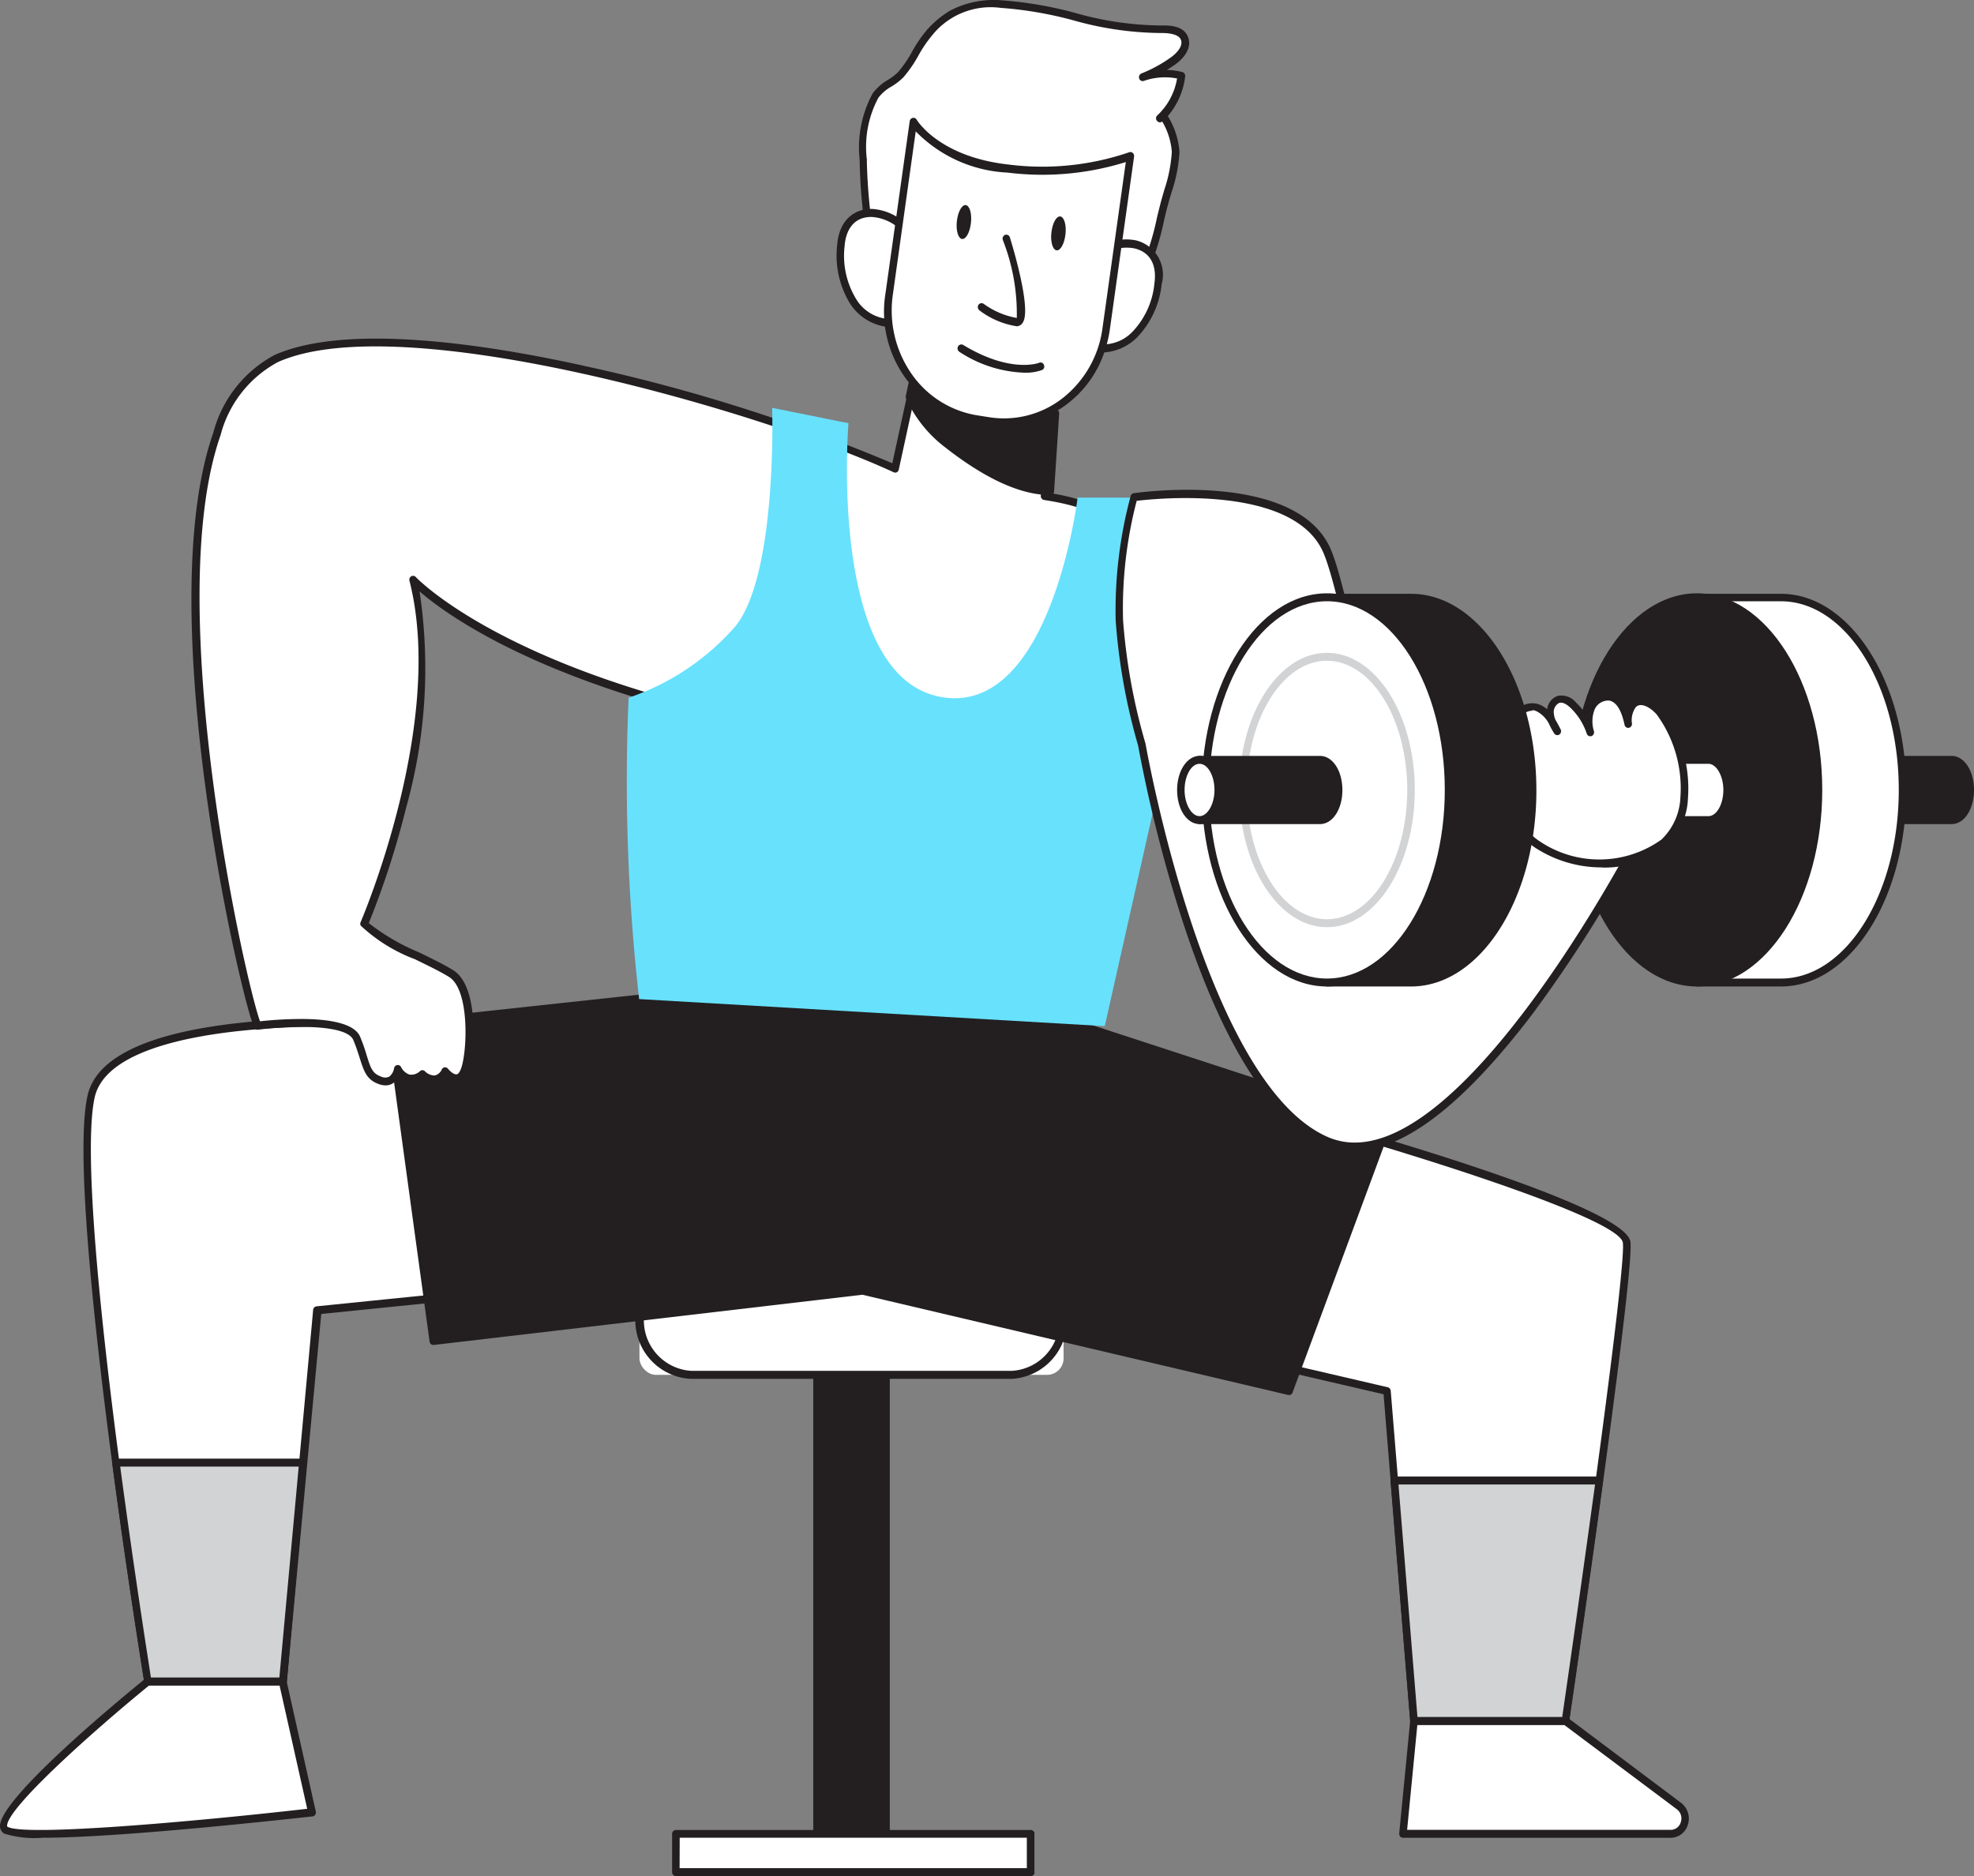 <svg xmlns="http://www.w3.org/2000/svg" width="82.215" height="78.143" viewBox="0 0 82.215 78.143">
  <rect x="0" y="0" width="82.215" height="78.143" fill="#808080" stroke="none"/>
  <g id="Group_36" data-name="Group 36" transform="translate(-7.111 -17.616)">
    <g id="_378_fitness_flatline" data-name="#378_fitness_flatline" transform="translate(7.111 17.616)">
      <rect id="Rectangle_134" data-name="Rectangle 134" width="2.877" height="20.36" transform="translate(34.027 56.022)" fill="#231f20"/>
      <path id="Path_357" data-name="Path 357" d="M22.42,40.843H19.544a.181.181,0,0,1-.156-.2V20.516a.181.181,0,0,1,.156-.2H22.42a.181.181,0,0,1,.156.2V40.652A.179.179,0,0,1,22.42,40.843Zm-2.721-.4h2.565V20.714H19.7Z" transform="translate(14.483 35.54)" fill="#231f20"/>
      <rect id="Rectangle_135" data-name="Rectangle 135" width="14.781" height="1.599" transform="translate(28.305 76.382)" fill="#fff"/>
      <path id="Path_358" data-name="Path 358" d="M32.433,27.332H17.651a.161.161,0,0,1-.156-.165V25.574a.161.161,0,0,1,.156-.165H32.433a.161.161,0,0,1,.156.165v1.6a.16.16,0,0,1-.156.159ZM17.8,27H32.268V25.733H17.807Z" transform="translate(10.498 50.811)" fill="#231f20"/>
      <rect id="Rectangle_136" data-name="Rectangle 136" width="17.664" height="4.533" rx="0.688" transform="translate(26.633 52.731)" fill="#fff"/>
      <path id="Path_359" data-name="Path 359" d="M32.7,24.183H19.295a2.436,2.436,0,0,1,0-4.864H32.681a2.436,2.436,0,0,1,0,4.864ZM19.314,19.649a2.105,2.105,0,0,0,0,4.2H32.7a2.105,2.105,0,0,0,0-4.2Z" transform="translate(9.462 33.247)" fill="#231f20"/>
      <path id="Path_360" data-name="Path 360" d="M40.686,32.674C40,37.679,39.273,42.688,39.273,42.688H32.966l-.819-10.015-.311-3.72-7.014-1.632,2.954-9.856s13.9,3.806,14.04,5.287C41.891,23.478,41.309,28.078,40.686,32.674Z" transform="translate(25.926 28.989)" fill="#fff"/>
      <path id="Path_361" data-name="Path 361" d="M39.374,42.97H33.067a.163.163,0,0,1-.156-.152L31.8,29.2,24.9,27.6a.16.16,0,0,1-.1-.08.178.178,0,0,1-.015-.132l2.954-9.856a.158.158,0,0,1,.19-.112c2.338.641,14.009,3.915,14.155,5.445.059.611-.311,3.866-1.136,9.949h0c-.676,4.956-1.407,9.965-1.416,10.015A.156.156,0,0,1,39.374,42.97Zm-6.164-.33h6.03c.125-.846.781-5.389,1.395-9.873h0c1.006-7.438,1.174-9.473,1.133-9.869-.093-.991-8.44-3.635-13.782-5.118l-2.858,9.536,6.849,1.593a.165.165,0,0,1,.121.145Zm7.577-9.85Z" transform="translate(25.824 28.872)" fill="#231f20"/>
      <path id="Path_362" data-name="Path 362" d="M28.237,27.382l-9,.912-.6,6.337L17.8,43.747H12.177s-.679-4.16-1.332-9.116C10.06,28.684,9.309,21.62,9.82,19.373c.934-4.091,14.451-2.937,14.451-2.937Z" transform="translate(-6.018 26.281)" fill="#fff"/>
      <path id="Path_363" data-name="Path 363" d="M17.909,44.035H12.284a.159.159,0,0,1-.153-.139c0-.04-.688-4.233-1.332-9.119-.756-5.719-1.557-13.022-1.024-15.321.95-4.18,14.059-3.112,14.632-3.063a.157.157,0,0,1,.134.106l3.954,10.94a.181.181,0,0,1,0,.145.174.174,0,0,1-.118.079l-8.872.9L18.071,43.886A.162.162,0,0,1,17.909,44.035Zm-5.495-.33H17.76l1.407-15.311a.161.161,0,0,1,.14-.149l8.8-.892L24.26,16.713a53.558,53.558,0,0,0-6.762-.056c-4.5.287-7.067,1.282-7.428,2.878-.4,1.778-.05,7.034,1.027,15.2C11.686,39.118,12.293,42.941,12.414,43.7Z" transform="translate(-6.125 26.165)" fill="#231f20"/>
      <path id="Path_364" data-name="Path 364" d="M24.084,15.993l-10.37,1.12,1.827,13.131L33.42,28.149l17.754,4.18,4.094-11.036-12.8-4.18Z" transform="translate(2.534 25.61)" fill="#231f20"/>
      <path id="Path_365" data-name="Path 365" d="M51.279,32.614h-.047L33.488,28.437,15.634,30.529a.158.158,0,0,1-.171-.139l-1.8-13.141a.159.159,0,0,1,.031-.126.141.141,0,0,1,.106-.063l10.37-1.12H24.2l18.367,1.117H42.6l12.8,4.18a.155.155,0,0,1,.1.085.171.171,0,0,1,0,.133L51.41,32.495A.156.156,0,0,1,51.279,32.614ZM33.534,28.1h.034l17.623,4.15,3.982-10.738L42.55,17.395,24.2,16.278l-10.2,1.1,1.781,12.8L33.531,28.1Z" transform="translate(2.429 25.49)" fill="#231f20"/>
      <path id="Path_366" data-name="Path 366" d="M31.545,14.974a14.3,14.3,0,0,0,1.037-3.218,9.745,9.745,0,0,0,.483-2.161c0-.139-.271-1.745-.669-1.384a2.886,2.886,0,0,0,.909-1.8,2.817,2.817,0,0,0-1.6.069,6.134,6.134,0,0,0,1.245-.661c.311-.211.623-.565.495-.928s-.623-.413-1.024-.4c-2.235.076-4.389-.962-6.625-1.047a3.791,3.791,0,0,0-2.048.4,3.913,3.913,0,0,0-.934.816c-.458.512-.725,1.239-1.18,1.725-.311.33-.763.449-1.052.866a4.707,4.707,0,0,0-.507,2.8c.016,1.6.358,3.218.336,4.784,1.7.33,3.424.681,5.149.862C26.916,15.833,30.627,16.606,31.545,14.974Z" transform="translate(15.909 -3.247)" fill="#fff"/>
      <path id="Path_367" data-name="Path 367" d="M28.889,16.289a19.721,19.721,0,0,1-2.587-.225c-.255-.033-.479-.066-.666-.083-1.407-.149-2.82-.42-4.187-.681l-.971-.185a.166.166,0,0,1-.131-.165,20.787,20.787,0,0,0-.165-2.475q-.143-1.151-.171-2.313v-.126a4.722,4.722,0,0,1,.542-2.775,2.147,2.147,0,0,1,.623-.555,2.231,2.231,0,0,0,.433-.33,4.774,4.774,0,0,0,.579-.843,5.7,5.7,0,0,1,.595-.879,4.031,4.031,0,0,1,.99-.836,3.917,3.917,0,0,1,2.142-.433A16.167,16.167,0,0,1,29,3.915a13.344,13.344,0,0,0,3.524.519c.311,0,.99-.033,1.174.512.125.367-.084.783-.557,1.12-.109.076-.218.149-.333.218a3.032,3.032,0,0,1,.641.089.165.165,0,0,1,.118.182,3.084,3.084,0,0,1-.722,1.652,3.312,3.312,0,0,1,.486,1.507A6.44,6.44,0,0,1,33,11.382c-.053.178-.106.357-.153.532s-.1.387-.149.588a11.065,11.065,0,0,1-.9,2.673h0C31.305,16.045,30.128,16.289,28.889,16.289Zm-8.228-1.474.844.162c1.36.258,2.764.529,4.162.661.187.02.414.05.672.086,1.557.208,4.446.6,5.186-.724h0a10.8,10.8,0,0,0,.872-2.584q.075-.307.149-.595c.047-.178.1-.36.153-.542A6.223,6.223,0,0,0,33.011,9.7a2.889,2.889,0,0,0-.4-1.265h0a.152.152,0,0,1-.212-.023.162.162,0,0,1,0-.225h0a2.716,2.716,0,0,0,.831-1.546,2.682,2.682,0,0,0-1.379.1.154.154,0,0,1-.2-.1.172.172,0,0,1,.093-.208,5.692,5.692,0,0,0,1.214-.661c.268-.188.523-.479.436-.73s-.514-.3-.872-.294a13.735,13.735,0,0,1-3.6-.525,15.867,15.867,0,0,0-3.038-.522A3.124,3.124,0,0,0,23.009,4.87a5.194,5.194,0,0,0-.557.826,5.284,5.284,0,0,1-.623.9,2.649,2.649,0,0,1-.492.38,1.777,1.777,0,0,0-.548.469,4.333,4.333,0,0,0-.479,2.574v.126q.03,1.139.168,2.27a22.44,22.44,0,0,1,.184,2.4Zm11,.284Z" transform="translate(15.794 -3.373)" fill="#231f20"/>
      <path id="Path_368" data-name="Path 368" d="M22.992,8.082c-.022-2.025-3.045-3-3.219-.644a3.662,3.662,0,0,0,.517,2.313,1.891,1.891,0,0,0,2,.843" transform="translate(15.248 2.805)" fill="#fff"/>
      <path id="Path_369" data-name="Path 369" d="M21.983,10.94a2.147,2.147,0,0,1-1.712-.971,3.831,3.831,0,0,1-.548-2.429c.084-1.16.813-1.546,1.469-1.527A2.229,2.229,0,0,1,23.266,8.2a.161.161,0,0,1-.153.165A.148.148,0,0,1,23,8.318a.167.167,0,0,1-.047-.117A1.926,1.926,0,0,0,21.18,6.347c-.666-.02-1.086.423-1.146,1.223a3.465,3.465,0,0,0,.489,2.207,1.717,1.717,0,0,0,1.834.783.16.16,0,0,1,.2.121.172.172,0,0,1-.114.21,1.647,1.647,0,0,1-.458.05Z" transform="translate(15.142 2.69)" fill="#231f20"/>
      <path id="Path_370" data-name="Path 370" d="M22.962,8c.448-1.966,3.6-2.2,3.275.139a3.556,3.556,0,0,1-1,2.138,1.847,1.847,0,0,1-2.129.33" transform="translate(22.008 3.7)" fill="#fff"/>
      <path id="Path_371" data-name="Path 371" d="M24.009,11.115a1.719,1.719,0,0,1-.856-.221.171.171,0,0,1-.062-.225A.151.151,0,0,1,23.3,10.6a1.694,1.694,0,0,0,1.955-.33,3.386,3.386,0,0,0,.934-2.035c.112-.8-.2-1.322-.859-1.464a1.865,1.865,0,0,0-2.111,1.388.16.16,0,0,1-.191.127.17.17,0,0,1-.12-.2,2.16,2.16,0,0,1,2.472-1.652A1.472,1.472,0,0,1,26.49,8.27a3.742,3.742,0,0,1-1.046,2.237A2.158,2.158,0,0,1,24.009,11.115Z" transform="translate(21.891 3.569)" fill="#231f20"/>
      <path id="Path_372" data-name="Path 372" d="M49.221,15.411c-.128-.707-1.36-1.1-2.768-1.322l.1-1.546.2-3.04-5.576-.882-.529,2.438-.168.79-.24,1.11c-4.981-2.313-20.369-6.988-25.767-4.593-6.643,2.951-1.522,26.222-.785,27.788,0,0,3.711-.479,4.131.529s.336,1.523.971,1.748a.517.517,0,0,0,.483-.048.584.584,0,0,0,.255-.437.651.651,0,0,0,.455.389.616.616,0,0,0,.563-.164s.563.6.934-.112c0,0,.492.634.772.036s.495-3.469-.526-4.1S18.454,32.5,18.1,31.9c0,0,3.586-8.237,2.039-14.307,0,0,2.743,2.974,10.9,5.2a44.2,44.2,0,0,0,2.6,4.553c.28.073,11.615,1.2,11.615,1.2L48.333,22.8S49.529,17.126,49.221,15.411Z" transform="translate(-2.959 6.569)" fill="#fff"/>
      <path id="Path_373" data-name="Path 373" d="M19.134,38.754a.8.8,0,0,1-.28-.053c-.514-.182-.623-.548-.788-1.061-.072-.221-.149-.476-.274-.773-.274-.661-2.581-.611-3.972-.433a.154.154,0,0,1-.159-.089c-.52-1.107-4.318-17.29-1.7-24.781a5.143,5.143,0,0,1,2.565-3.238c3.01-1.322,8.8-.459,13.128.515a72.628,72.628,0,0,1,12.586,4l.9-4.133a.159.159,0,0,1,.174-.126l5.572.879a.163.163,0,0,1,.134.175l-.286,4.434c1.734.281,2.634.747,2.755,1.421h0c.311,1.731-.822,7.223-.872,7.454a.2.2,0,0,1,0,.046l-3.088,5.749a.163.163,0,0,1-.149.083c-1.161-.112-11.354-1.123-11.637-1.2-.227-.063-1.127-1.6-2.668-4.573-6.5-1.791-9.535-4.015-10.525-4.87a21.515,21.515,0,0,1-.557,9,36,36,0,0,1-1.557,4.814A8.681,8.681,0,0,0,20.5,33.2c.554.271,1.08.525,1.454.76,1.143.71.881,3.7.588,4.322a.523.523,0,0,1-.4.33.664.664,0,0,1-.489-.2.653.653,0,0,1-.411.254.773.773,0,0,1-.57-.192.707.707,0,0,1-.962-.093.717.717,0,0,1-.237.264A.564.564,0,0,1,19.134,38.754Zm-3.527-2.766c1.058,0,2.217.145,2.469.743a7.782,7.782,0,0,1,.283.806c.156.5.227.72.591.852a.384.384,0,0,0,.339,0,.562.562,0,0,0,.2-.347.164.164,0,0,1,.131-.135.154.154,0,0,1,.162.089.634.634,0,0,0,.342.307.521.521,0,0,0,.445-.142.146.146,0,0,1,.2,0,.584.584,0,0,0,.411.182.437.437,0,0,0,.3-.261A.161.161,0,0,1,21.6,38a.173.173,0,0,1,.134.059c.062.083.237.248.355.235.056,0,.109-.063.159-.165.283-.6.426-3.331-.467-3.889-.361-.225-.881-.476-1.429-.743A6.78,6.78,0,0,1,18.1,32.1a.164.164,0,0,1,0-.155c.034-.083,3.543-8.26,2.03-14.208a.166.166,0,0,1,.072-.185.155.155,0,0,1,.19.026c.025.03,2.817,2.974,10.824,5.158a.157.157,0,0,1,.1.079,43.883,43.883,0,0,0,2.522,4.477c.517.086,8.324.866,11.472,1.176l3.02-5.617c.084-.4,1.155-5.69.865-7.3h0c-.093-.515-1.027-.932-2.637-1.18a.166.166,0,0,1-.134-.175l.286-4.431-5.292-.836-.909,4.176a.164.164,0,0,1-.081.112.159.159,0,0,1-.134,0C35.2,10.844,19.91,6.281,14.652,8.627a4.835,4.835,0,0,0-2.391,3.05c-2.469,7.058,1.012,22.67,1.644,24.408A15.963,15.963,0,0,1,15.607,35.989ZM48.466,22.911Z" transform="translate(-3.076 6.453)" fill="#231f20"/>
      <path id="Path_374" data-name="Path 374" d="M20.677,8.908a5.216,5.216,0,0,0,1.591,1.982,7.775,7.775,0,0,0,4.274,1.982l.212-3.255a13.065,13.065,0,0,1-3.219-.482,9.051,9.051,0,0,1-2.69-.991Z" transform="translate(17.198 7.587)" fill="#231f20"/>
      <path id="Path_375" data-name="Path 375" d="M26.634,13.155c-1.65,0-3.424-1.252-4.358-1.982a5.32,5.32,0,0,1-1.641-2.058.192.192,0,0,1,0-.1l.168-.786a.153.153,0,0,1,.09-.116.148.148,0,0,1,.143,0,8.888,8.888,0,0,0,2.646.991,12.739,12.739,0,0,0,3.182.479.146.146,0,0,1,.112.053.168.168,0,0,1,.044.126l-.212,3.251a.164.164,0,0,1-.174.145Zm-5.691-4.14a5.085,5.085,0,0,0,1.525,1.88A7.9,7.9,0,0,0,26.5,12.821L26.69,9.9A13.436,13.436,0,0,1,23.6,9.412,9.8,9.8,0,0,1,21.052,8.5Z" transform="translate(17.094 7.463)" fill="#231f20"/>
      <path id="Path_376" data-name="Path 376" d="M30.485,6.336,29.48,13.5a4.735,4.735,0,0,1-.212.9,4.3,4.3,0,0,1-4.691,2.974l-.5-.079a4.47,4.47,0,0,1-3.645-3.905,4.931,4.931,0,0,1,0-1.3l1.015-7.18s.9,1.606,3.941,1.946A11.092,11.092,0,0,0,30.485,6.336Z" transform="translate(16.592 0.161)" fill="#fff"/>
      <path id="Path_377" data-name="Path 377" d="M25.308,17.7a4.021,4.021,0,0,1-.654-.053l-.5-.079A4.714,4.714,0,0,1,20.39,12.18L21.4,5a.161.161,0,0,1,.125-.135.149.149,0,0,1,.165.076s.912,1.543,3.823,1.867A11.181,11.181,0,0,0,30.532,6.3a.154.154,0,0,1,.156.023.184.184,0,0,1,.056.155l-1.006,7.177a5.088,5.088,0,0,1-.221.935A4.516,4.516,0,0,1,25.308,17.7ZM21.65,5.427l-.953,6.8a4.621,4.621,0,0,0,.77,3.285A4.125,4.125,0,0,0,24.2,17.252l.5.079a3.963,3.963,0,0,0,3.093-.812,4.452,4.452,0,0,0,1.636-2.9L30.4,6.705a11.678,11.678,0,0,1-4.922.439A5.73,5.73,0,0,1,21.65,5.427Z" transform="translate(16.489 0.045)" fill="#231f20"/>
      <path id="Path_378" data-name="Path 378" d="M22.683,6.4s1.055,3.469.426,3.456a3.392,3.392,0,0,1-1.463-.618" transform="translate(19.239 3.572)" fill="#fff"/>
      <path id="Path_379" data-name="Path 379" d="M23.221,10.154h0a3.433,3.433,0,0,1-1.557-.661.175.175,0,0,1-.044-.231.156.156,0,0,1,.218-.043,3.324,3.324,0,0,0,1.379.588,8.4,8.4,0,0,0-.579-3.241.173.173,0,0,1,.026-.171.15.15,0,0,1,.156-.052.161.161,0,0,1,.114.124c.215.7.884,3.03.529,3.539A.308.308,0,0,1,23.221,10.154Z" transform="translate(19.131 3.436)" fill="#231f20"/>
      <path id="Path_380" data-name="Path 380" d="M24.081,8.9A5.241,5.241,0,0,1,21.4,8.033a.171.171,0,0,1-.059-.225.157.157,0,0,1,.215-.063c1.977,1.2,3.15.75,3.163.743a.147.147,0,0,1,.12,0,.162.162,0,0,1,.082.093.171.171,0,0,1,0,.126.157.157,0,0,1-.087.085,2.062,2.062,0,0,1-.753.109Z" transform="translate(18.56 6.622)" fill="#231f20"/>
      <path id="Path_381" data-name="Path 381" d="M.712,0c.392,0,.709.128.708.291s-.32.3-.712.3S0,.464,0,.3.32,0,.712,0Z" transform="translate(39.772 9.92) rotate(-83.53)" fill="#231f20"/>
      <path id="Path_382" data-name="Path 382" d="M.712,0c.392,0,.709.128.708.291s-.32.3-.712.3S0,.464,0,.3.32,0,.712,0Z" transform="translate(43.709 10.393) rotate(-83.53)" fill="#231f20"/>
      <path id="Path_383" data-name="Path 383" d="M22.939,8.526s.224,6.939-1.532,9.1A10.249,10.249,0,0,1,16.962,20.6,80.3,80.3,0,0,0,17.4,33.152l19.392,1.127L38.856,25.1S37.094,18.19,38,12.266H35.662s-1.127,9.232-5.769,8.287S26.118,9.167,26.118,9.167Z" transform="translate(9.22 8.461)" fill="#68e1fd"/>
      <path id="Path_384" data-name="Path 384" d="M14.54,24.618s-6.889,5.6-5.915,6.2,12.764-.747,12.764-.747l-1.22-5.449Z" transform="translate(-8.381 45.416)" fill="#fff"/>
      <path id="Path_385" data-name="Path 385" d="M10.264,31.243a4.319,4.319,0,0,1-1.606-.172.366.366,0,0,1-.174-.294c-.072-1.13,5.037-5.339,6.064-6.172a.138.138,0,0,1,.093-.036h5.625a.155.155,0,0,1,.149.129l1.22,5.452a.163.163,0,0,1-.025.135.154.154,0,0,1-.109.069C20.534,30.456,13.539,31.243,10.264,31.243Zm4.43-6.344c-2.322,1.893-5.946,5.125-5.915,5.855,0,.02,0,.023.019.03.682.416,7.783-.211,12.48-.747L20.126,24.9Z" transform="translate(-8.483 45.301)" fill="#231f20"/>
      <path id="Path_386" data-name="Path 386" d="M27.754,25.117,27.3,29.822H38.445a.606.606,0,0,0,.569-.445.66.66,0,0,0-.223-.712l-4.729-3.549Z" transform="translate(31.137 46.56)" fill="#fff"/>
      <path id="Path_387" data-name="Path 387" d="M38.551,30.1H27.4a.155.155,0,0,1-.115-.053.179.179,0,0,1-.04-.129l.458-4.705a.163.163,0,0,1,.156-.149h6.307a.155.155,0,0,1,.09.03l4.729,3.552a.827.827,0,0,1,.285.9.759.759,0,0,1-.721.557Zm-10.977-.33H38.551a.433.433,0,0,0,.423-.33.478.478,0,0,0-.168-.529L34.118,25.4H28Z" transform="translate(31.031 46.445)" fill="#231f20"/>
      <path id="Path_388" data-name="Path 388" d="M33.261,14.229a1.693,1.693,0,0,1,.243-.905v-.35h4.081c.439,0,.794.562.794,1.256s-.355,1.256-.794,1.256H33.5v-.34A1.676,1.676,0,0,1,33.261,14.229Z" transform="translate(43.696 18.674)" fill="#231f20"/>
      <path id="Path_389" data-name="Path 389" d="M37.69,15.765H33.609a.164.164,0,0,1-.156-.165v-.3a2,2,0,0,1,0-1.91v-.3a.164.164,0,0,1,.156-.165H37.69c.532,0,.934.624.934,1.421S38.223,15.765,37.69,15.765Zm-3.926-.33H37.69c.346,0,.623-.5.623-1.09s-.293-1.09-.623-1.09H33.765v.185a.165.165,0,0,1-.028.1,1.631,1.631,0,0,0,0,1.619.179.179,0,0,1,.028.1Z" transform="translate(43.591 18.559)" fill="#231f20"/>
      <ellipse id="Ellipse_23" data-name="Ellipse 23" cx="0.791" cy="1.256" rx="0.791" ry="1.256" transform="translate(76.409 31.648)" fill="#fff"/>
      <path id="Path_390" data-name="Path 390" d="M33.972,15.765c-.529,0-.934-.624-.934-1.421s.417-1.421.934-1.421.95.624.95,1.421S34.5,15.765,33.972,15.765Zm0-2.511c-.346,0-.623.5-.623,1.09s.29,1.09.623,1.09.638-.5.638-1.09S34.318,13.254,33.972,13.254Z" transform="translate(43.228 18.559)" fill="#231f20"/>
      <path id="Path_391" data-name="Path 391" d="M30.738,18.931a10.651,10.651,0,0,1,1.557-5.782V10.925h3.5c2.8,0,5.062,3.592,5.062,8.022S38.593,26.97,35.8,26.97H32.3V24.733A10.662,10.662,0,0,1,30.738,18.931Z" transform="translate(38.38 13.972)" fill="#fff"/>
      <path id="Path_392" data-name="Path 392" d="M35.9,27.231H32.4a.161.161,0,0,1-.156-.165V24.878a11.7,11.7,0,0,1,0-11.67V11.041a.161.161,0,0,1,.156-.165h3.5c2.877,0,5.218,3.674,5.218,8.188S38.781,27.231,35.9,27.231Zm-3.347-.33H35.9c2.705,0,4.906-3.526,4.906-7.857s-2.2-7.857-4.906-7.857H32.558v2.075a.162.162,0,0,1-.028.093A10.447,10.447,0,0,0,31,19.043a10.447,10.447,0,0,0,1.532,5.69.172.172,0,0,1,.028.1Z" transform="translate(38.276 13.857)" fill="#231f20"/>
      <ellipse id="Ellipse_24" data-name="Ellipse 24" cx="5.062" cy="8.022" rx="5.062" ry="8.022" transform="translate(65.616 24.881)" fill="#231f20"/>
      <path id="Path_393" data-name="Path 393" d="M34.776,27.245c-2.877,0-5.218-3.674-5.218-8.188s2.341-8.188,5.218-8.188,5.218,3.674,5.218,8.188S37.653,27.245,34.776,27.245Zm0-16.045c-2.705,0-4.906,3.526-4.906,7.857s2.21,7.857,4.906,7.857,4.906-3.526,4.906-7.857-2.2-7.854-4.906-7.854Z" transform="translate(35.901 13.843)" fill="#231f20"/>
      <path id="Path_394" data-name="Path 394" d="M24.089,9.749s6.675-.961,8.047,2.25c.934,2.207,3.113,14.6,3.113,14.6L39.3,23.2l5.722.925S37.41,38.793,32.152,36.559s-7.714-16.5-7.714-16.5a24.669,24.669,0,0,1-.934-5.178A18,18,0,0,1,24.089,9.749Z" transform="translate(23.132 10.961)" fill="#fff"/>
      <path id="Path_395" data-name="Path 395" d="M33.409,37.079a3.083,3.083,0,0,1-1.22-.248c-2.223-.942-4.215-4.034-5.915-9.182a58.673,58.673,0,0,1-1.893-7.438,25.234,25.234,0,0,1-.934-5.2A18.28,18.28,0,0,1,24.07,9.82.152.152,0,0,1,24.2,9.7c.277-.04,6.805-.938,8.209,2.346.875,2.045,2.746,12.5,3.076,14.373l3.832-3.235a.149.149,0,0,1,.121-.036l5.719.925a.16.16,0,0,1,.115.093.164.164,0,0,1,0,.152A56.947,56.947,0,0,1,40.8,31.4C37.923,35.176,35.451,37.079,33.409,37.079ZM24.322,10.018a17.754,17.754,0,0,0-.567,4.976,24.8,24.8,0,0,0,.934,5.135c.031.165,2.506,14.224,7.624,16.4a2.8,2.8,0,0,0,1.093.218c4.639,0,10.585-10.738,11.472-12.377l-5.432-.876-3.982,3.364a.151.151,0,0,1-.149.023.156.156,0,0,1-.1-.126c-.022-.122-2.179-12.4-3.113-14.565C30.888,9.337,25.153,9.919,24.322,10.018Z" transform="translate(23.02 10.842)" fill="#231f20"/>
      <path id="Path_396" data-name="Path 396" d="M26.788,14.229a1.693,1.693,0,0,1,.243-.905v-.35H41.093c.439,0,.791.562.791,1.256s-.352,1.256-.791,1.256H27.022v-.34A1.677,1.677,0,0,1,26.788,14.229Z" transform="translate(30.064 18.674)" fill="#fff"/>
      <path id="Path_397" data-name="Path 397" d="M41.2,15.765H27.133a.161.161,0,0,1-.156-.165v-.3a2,2,0,0,1,0-1.91v-.3a.161.161,0,0,1,.156-.165H41.2c.532,0,.934.624.934,1.421S41.737,15.765,41.2,15.765ZM27.3,15.434H41.2c.346,0,.623-.5.623-1.09s-.29-1.09-.623-1.09H27.3v.185a.165.165,0,0,1-.028.1,1.631,1.631,0,0,0,0,1.619.179.179,0,0,1,.028.1Z" transform="translate(29.953 18.559)" fill="#231f20"/>
      <path id="Path_398" data-name="Path 398" d="M28.924,13.491a1.011,1.011,0,0,1-.1-.33c-.016-.433.539-.661.912-.506a1.953,1.953,0,0,1,.788.968,1.736,1.736,0,0,1-.311-.707.578.578,0,0,1,.33-.628.676.676,0,0,1,.623.245,2.778,2.778,0,0,1,.716,1.137,1.52,1.52,0,0,1,.034-1.018.752.752,0,0,1,.8-.469c.439.1.623.661.728,1.11a1.032,1.032,0,0,1,.233-.819c.327-.274.8.023,1.077.354,1.043,1.252,1.6,4.229.165,5.439a4.6,4.6,0,0,1-5.308.036c-.856-.6-.763-1.2-.492-2.141a3.882,3.882,0,0,0-.174-2.584C28.958,13.541,28.936,13.514,28.924,13.491Z" transform="translate(34.354 16.841)" fill="#fff"/>
      <path id="Path_399" data-name="Path 399" d="M32.486,19.4a5.066,5.066,0,0,1-2.842-.849c-.934-.661-.825-1.384-.554-2.313a3.7,3.7,0,0,0-.165-2.465L28.89,13.7a1.088,1.088,0,0,1-.115-.406.672.672,0,0,1,.286-.568.864.864,0,0,1,.844-.093,1.1,1.1,0,0,1,.28.182.672.672,0,0,1,.436-.558.789.789,0,0,1,.772.281,2.833,2.833,0,0,1,.408.486,1.327,1.327,0,0,1,.1-.33.924.924,0,0,1,.968-.558.973.973,0,0,1,.638.591.673.673,0,0,1,.2-.268c.4-.33.934-.04,1.292.373a5.576,5.576,0,0,1,1.052,3.674,2.84,2.84,0,0,1-.909,2,4.058,4.058,0,0,1-2.649.9Zm-2.911-6.526a.6.6,0,0,0-.336.109.335.335,0,0,0-.153.281.768.768,0,0,0,.087.281h0l.031.073a4.036,4.036,0,0,1,.181,2.7c-.274.955-.311,1.431.433,1.956a4.45,4.45,0,0,0,5.124-.03,2.572,2.572,0,0,0,.794-1.771,5.214,5.214,0,0,0-.978-3.43c-.2-.241-.623-.545-.869-.33a.922.922,0,0,0-.171.691.165.165,0,0,1-.137.185.159.159,0,0,1-.174-.145c-.087-.383-.246-.905-.623-.991a.617.617,0,0,0-.623.377,1.366,1.366,0,0,0-.025.9.171.171,0,0,1-.1.2.157.157,0,0,1-.2-.1,2.659,2.659,0,0,0-.672-1.071c-.128-.122-.311-.261-.479-.208a.423.423,0,0,0-.218.453.856.856,0,0,0,.062.245c.078.129.149.264.218.4a.171.171,0,0,1-.059.221.153.153,0,0,1-.209-.053,3.072,3.072,0,0,1-.224-.413,1.219,1.219,0,0,0-.495-.5.523.523,0,0,0-.193-.056Z" transform="translate(34.251 16.728)" fill="#231f20"/>
      <path id="Path_400" data-name="Path 400" d="M25.777,18.931a10.651,10.651,0,0,1,1.557-5.782V10.925h3.5c2.8,0,5.062,3.592,5.062,8.022s-2.266,8.022-5.062,8.022h-3.5V24.733a10.662,10.662,0,0,1-1.56-5.8Z" transform="translate(27.932 13.972)" fill="#231f20"/>
      <path id="Path_401" data-name="Path 401" d="M30.943,27.231h-3.5a.161.161,0,0,1-.156-.165V24.878a11.7,11.7,0,0,1,0-11.67V11.041a.161.161,0,0,1,.156-.165h3.5c2.877,0,5.218,3.674,5.218,8.188S33.819,27.231,30.943,27.231ZM27.6,26.9h3.347c2.705,0,4.906-3.526,4.906-7.857s-2.2-7.857-4.906-7.857H27.6v2.075a.162.162,0,0,1-.028.093,10.447,10.447,0,0,0-1.532,5.69,10.447,10.447,0,0,0,1.532,5.69.172.172,0,0,1,.028.1Z" transform="translate(27.828 13.857)" fill="#231f20"/>
      <ellipse id="Ellipse_25" data-name="Ellipse 25" cx="5.062" cy="8.022" rx="5.062" ry="8.022" transform="translate(50.206 24.881)" fill="#fff"/>
      <path id="Path_402" data-name="Path 402" d="M29.815,27.245c-2.877,0-5.218-3.674-5.218-8.188s2.341-8.188,5.218-8.188,5.218,3.674,5.218,8.188S32.691,27.245,29.815,27.245Zm0-16.045c-2.705,0-4.906,3.526-4.906,7.857s2.2,7.857,4.906,7.857,4.906-3.526,4.906-7.857S32.52,11.2,29.815,11.2Z" transform="translate(25.453 13.843)" fill="#231f20"/>
      <path id="Path_403" data-name="Path 403" d="M28.757,23.05c-2.017,0-3.658-2.564-3.658-5.716s1.641-5.713,3.658-5.713,3.658,2.561,3.658,5.713S30.775,23.05,28.757,23.05Zm0-11.1c-1.846,0-3.347,2.415-3.347,5.382s1.5,5.386,3.347,5.386S32.1,20.3,32.1,17.334,30.6,11.952,28.757,11.952Z" transform="translate(26.51 15.569)" fill="#d1d3d4"/>
      <path id="Path_404" data-name="Path 404" d="M24.49,14.229a1.693,1.693,0,0,1,.243-.905v-.35h5.015c.439,0,.794.562.794,1.256s-.355,1.256-.794,1.256H24.733v-.34A1.676,1.676,0,0,1,24.49,14.229Z" transform="translate(25.227 18.674)" fill="#231f20"/>
      <path id="Path_405" data-name="Path 405" d="M29.854,15.765H24.839a.164.164,0,0,1-.156-.165v-.3a2,2,0,0,1,0-1.91v-.3a.164.164,0,0,1,.156-.165h5.015c.532,0,.934.624.934,1.421S30.386,15.765,29.854,15.765Zm-4.86-.33h4.86c.346,0,.623-.5.623-1.09s-.293-1.09-.623-1.09h-4.86v.185a.165.165,0,0,1-.028.1,1.631,1.631,0,0,0,0,1.619.179.179,0,0,1,.028.1Z" transform="translate(25.121 18.559)" fill="#231f20"/>
      <ellipse id="Ellipse_26" data-name="Ellipse 26" cx="0.791" cy="1.256" rx="0.791" ry="1.256" transform="translate(49.169 31.648)" fill="#fff"/>
      <path id="Path_406" data-name="Path 406" d="M25.2,15.765c-.529,0-.934-.624-.934-1.421s.417-1.421.934-1.421.934.624.934,1.421S25.734,15.765,25.2,15.765Zm0-2.511c-.346,0-.623.5-.623,1.09s.29,1.09.623,1.09.623-.5.623-1.09S25.547,13.254,25.2,13.254Z" transform="translate(24.759 18.559)" fill="#231f20"/>
      <path id="Path_407" data-name="Path 407" d="M17.832,21.851l-.837,9.116H11.369s-.679-4.16-1.332-9.116Z" transform="translate(-5.21 39.061)" fill="#d1d3d4"/>
      <path id="Path_408" data-name="Path 408" d="M17.1,31.249H11.474a.159.159,0,0,1-.153-.139c0-.04-.688-4.233-1.332-9.119a.169.169,0,0,1,.035-.132.149.149,0,0,1,.118-.056h7.783a.155.155,0,0,1,.115.053.179.179,0,0,1,.04.129L17.261,31.1A.162.162,0,0,1,17.1,31.249Zm-5.495-.33H16.95l.806-8.786H10.322C10.895,26.442,11.486,30.169,11.6,30.919Z" transform="translate(-5.315 38.951)" fill="#231f20"/>
      <path id="Path_409" data-name="Path 409" d="M35.72,22.078c-.682,5.006-1.413,10.015-1.413,10.015H28L27.18,22.078Z" transform="translate(30.892 39.584)" fill="#d1d3d4"/>
      <path id="Path_410" data-name="Path 410" d="M34.412,32.374H28.1a.163.163,0,0,1-.156-.152l-.819-10.015a.171.171,0,0,1,.041-.125.152.152,0,0,1,.115-.053h8.539a.152.152,0,0,1,.118.056.183.183,0,0,1,.037.132c-.676,4.956-1.407,9.965-1.416,10.015a.156.156,0,0,1-.153.142Zm-6.164-.33h6.03c.121-.836.763-5.26,1.367-9.684H27.457Z" transform="translate(30.787 39.469)" fill="#231f20"/>
    </g>
  </g>
</svg>
